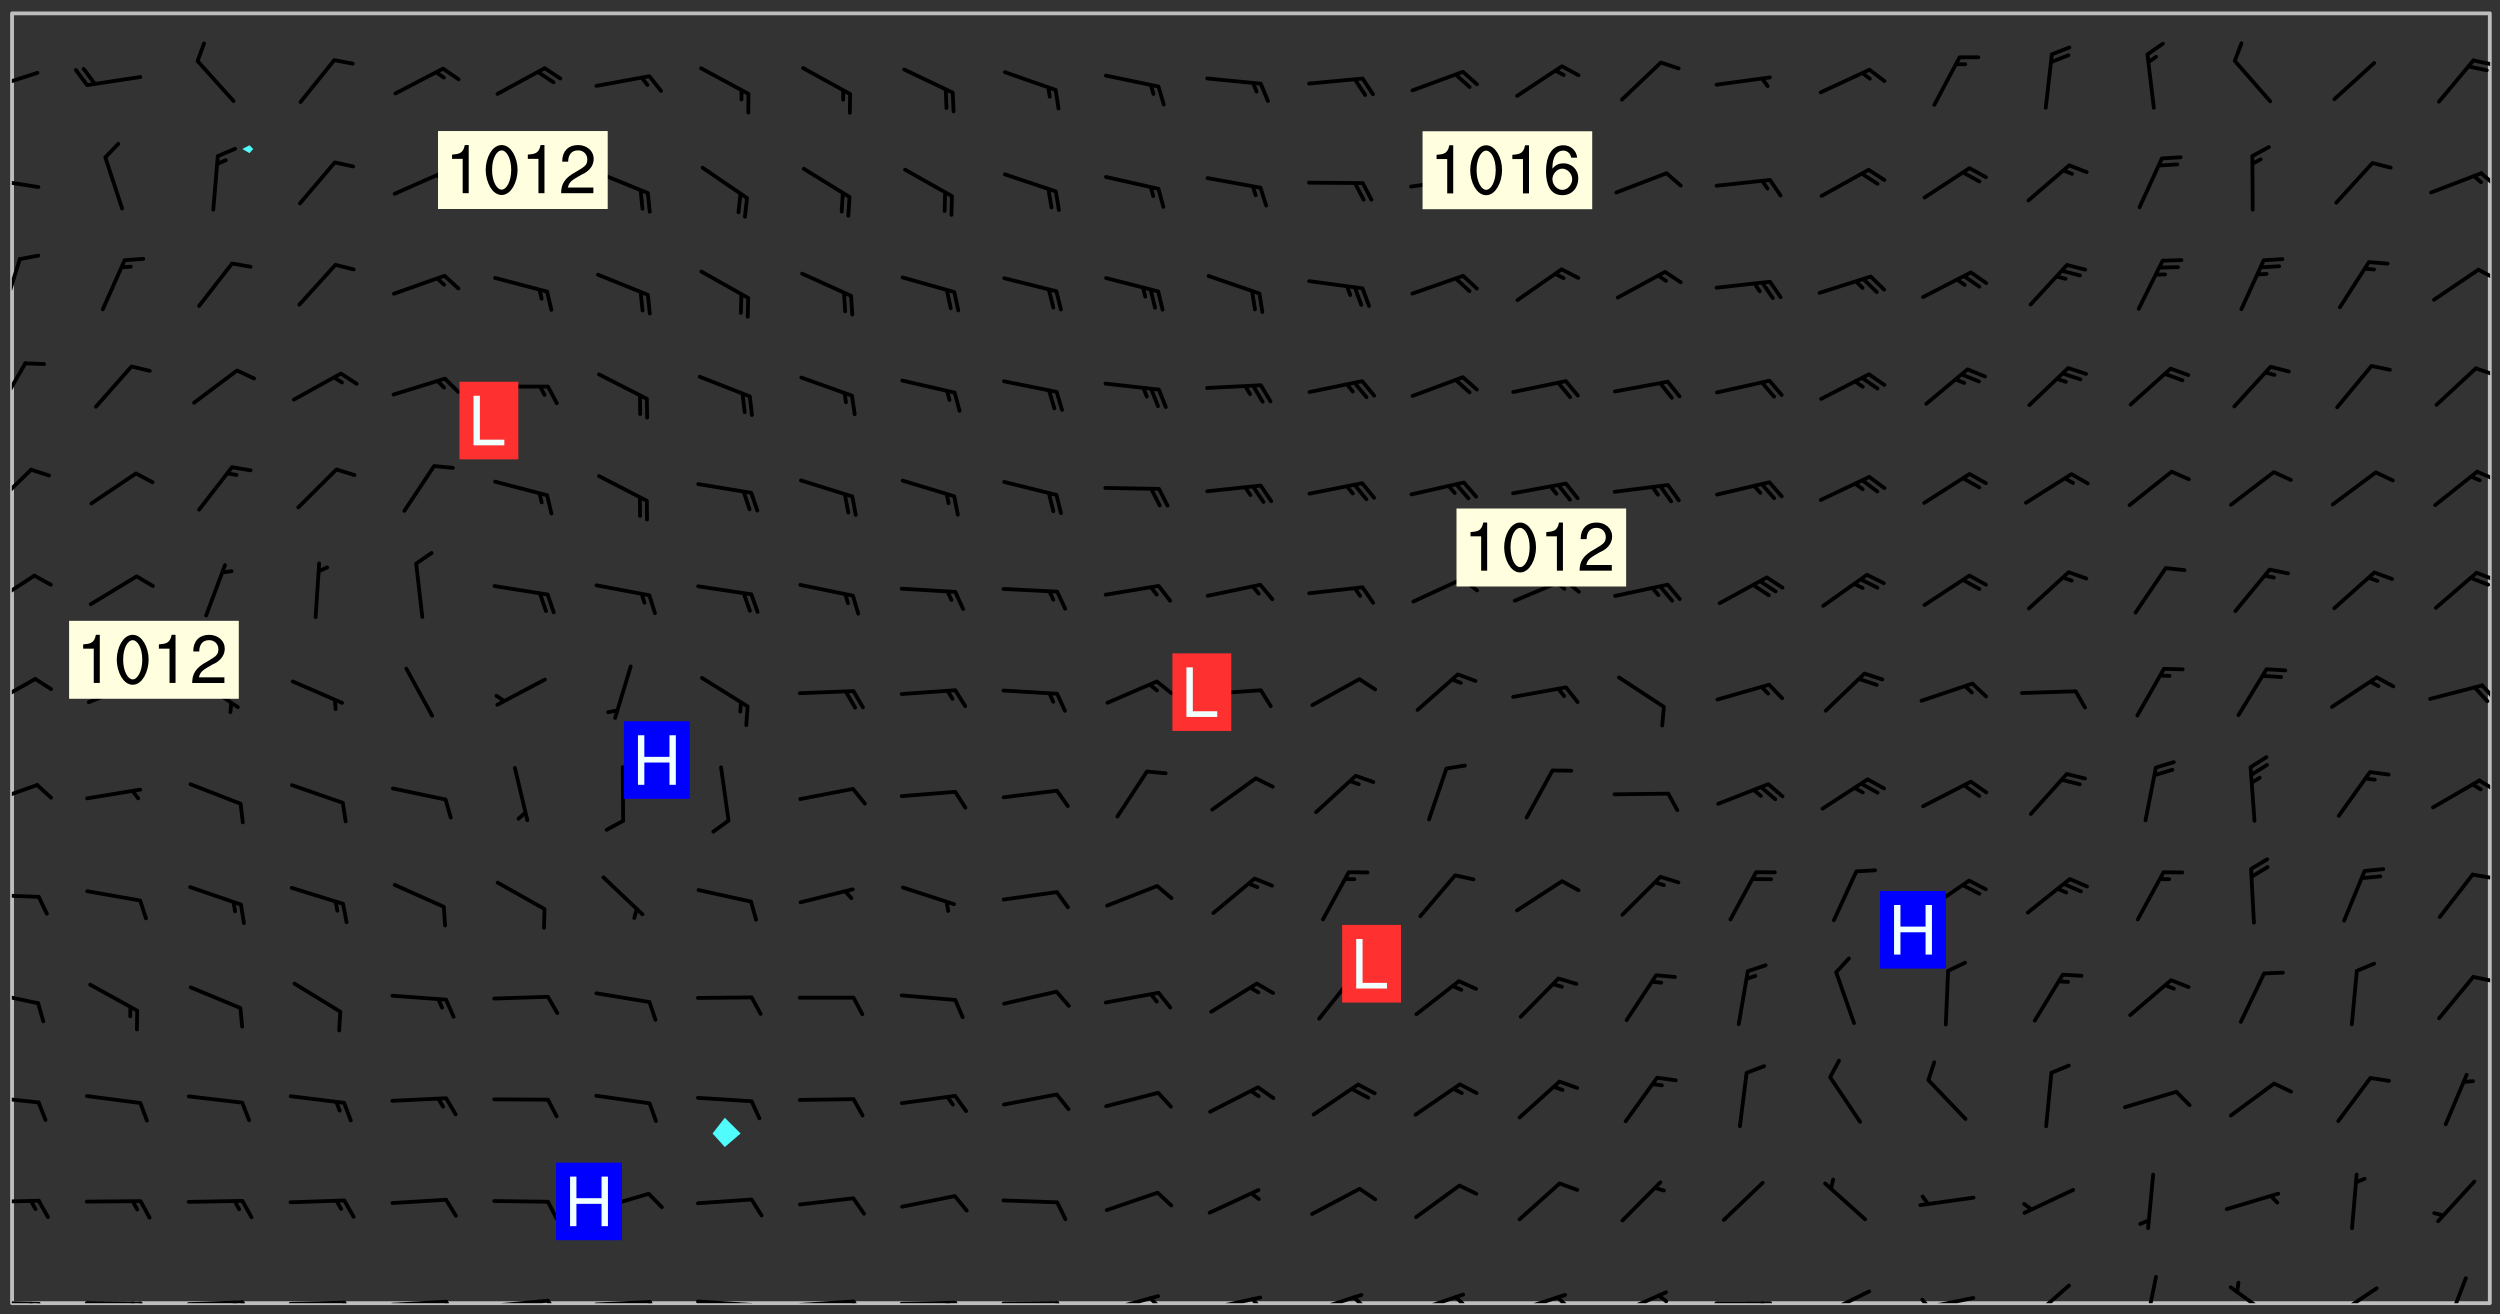 <svg xmlns="http://www.w3.org/2000/svg" role="img" xmlns:xlink="http://www.w3.org/1999/xlink" viewBox="142.45 309.95 326.84 171.84"><rect x="142.45" y="309.95" width="326.84" height="171.84" fill="#333333" stroke="none"/><defs><clipPath id="a"><path d="M144 311.672h1v168.656h-1zm0 0"/></clipPath><clipPath id="b"><path d="M144 311.672h324v168.656H144zm0 0"/></clipPath><clipPath id="c"><path d="M467 311.672h1v168.656h-1zm0 0"/></clipPath><clipPath id="d"><path d="M144 479h4v1.328h-4zm0 0"/></clipPath><clipPath id="e"><path d="M147 480h2v.328h-2zm0 0"/></clipPath><clipPath id="f"><path d="M146 480h2v.328h-2zm0 0"/></clipPath><clipPath id="g"><path d="M153 480h9v.328h-9zm0 0"/></clipPath><clipPath id="h"><path d="M160 480h3v.328h-3zm0 0"/></clipPath><clipPath id="i"><path d="M159 480h2v.328h-2zm0 0"/></clipPath><clipPath id="j"><path d="M166 479h9v1.328h-9zm0 0"/></clipPath><clipPath id="k"><path d="M173 479h3v1.328h-3zm0 0"/></clipPath><clipPath id="l"><path d="M172 479h2v1.328h-2zm0 0"/></clipPath><clipPath id="m"><path d="M180 480h8v.328h-8zm0 0"/></clipPath><clipPath id="n"><path d="M187 480h2v.328h-2zm0 0"/></clipPath><clipPath id="o"><path d="M193 479h9v1.328h-9zm0 0"/></clipPath><clipPath id="p"><path d="M200 479h3v1.328h-3zm0 0"/></clipPath><clipPath id="q"><path d="M206 479h9v1.328h-9zm0 0"/></clipPath><clipPath id="r"><path d="M213 479h3v1.328h-3zm0 0"/></clipPath><clipPath id="s"><path d="M220 479h8v1.328h-8zm0 0"/></clipPath><clipPath id="t"><path d="M227 479h2v1.328h-2zm0 0"/></clipPath><clipPath id="u"><path d="M233 479h8v1.328h-8zm0 0"/></clipPath><clipPath id="v"><path d="M240 480h2v.328h-2zm0 0"/></clipPath><clipPath id="w"><path d="M246 479h9v1.328h-9zm0 0"/></clipPath><clipPath id="x"><path d="M253 479h3v1.328h-3zm0 0"/></clipPath><clipPath id="y"><path d="M260 480h8v.328h-8zm0 0"/></clipPath><clipPath id="z"><path d="M266 480h2v.328h-2zm0 0"/></clipPath><clipPath id="A"><path d="M273 480h8v.328h-8zm0 0"/></clipPath><clipPath id="B"><path d="M280 480h3v.328h-3zm0 0"/></clipPath><clipPath id="C"><path d="M286 479h9v1.328h-9zm0 0"/></clipPath><clipPath id="D"><path d="M292 479h2v1.328h-2zm0 0"/></clipPath><clipPath id="E"><path d="M300 479h8v1.328h-8zm0 0"/></clipPath><clipPath id="F"><path d="M305 479h3v1.328h-3zm0 0"/></clipPath><clipPath id="G"><path d="M313 478h8v2.328h-8zm0 0"/></clipPath><clipPath id="H"><path d="M319 479h2v1.328h-2zm0 0"/></clipPath><clipPath id="I"><path d="M326 478h8v2.328h-8zm0 0"/></clipPath><clipPath id="J"><path d="M332 479h2v1.328h-2zm0 0"/></clipPath><clipPath id="K"><path d="M340 478h8v2.328h-8zm0 0"/></clipPath><clipPath id="L"><path d="M345 479h3v1.328h-3zm0 0"/></clipPath><clipPath id="M"><path d="M353 478h8v2.328h-8zm0 0"/></clipPath><clipPath id="N"><path d="M359 479h2v1.328h-2zm0 0"/></clipPath><clipPath id="O"><path d="M366 480h9v.328h-9zm0 0"/></clipPath><clipPath id="P"><path d="M372 480h2v.328h-2zm0 0"/></clipPath><clipPath id="Q"><path d="M380 478h8v2.328h-8zm0 0"/></clipPath><clipPath id="R"><path d="M380 480h2v.328h-2zm0 0"/></clipPath><clipPath id="S"><path d="M393 479h8v1.328h-8zm0 0"/></clipPath><clipPath id="T"><path d="M393 479h2v1.328h-2zm0 0"/></clipPath><clipPath id="U"><path d="M407 477h7v3.328h-7zm0 0"/></clipPath><clipPath id="V"><path d="M422 476h3v4.328h-3zm0 0"/></clipPath><clipPath id="W"><path d="M433 478h8v2.328h-8zm0 0"/></clipPath><clipPath id="X"><path d="M447 478h7v2.328h-7zm0 0"/></clipPath><clipPath id="Y"><path d="M446 480h3v.328h-3zm0 0"/></clipPath><clipPath id="Z"><path d="M462 476h4v4.328h-4zm0 0"/></clipPath><clipPath id="aa"><path d="M144 466h4v2h-4zm0 0"/></clipPath><clipPath id="ab"><path d="M144 453h4v2h-4zm0 0"/></clipPath><clipPath id="ac"><path d="M144 439h4v3h-4zm0 0"/></clipPath><clipPath id="ad"><path d="M465 437h3v2h-3zm0 0"/></clipPath><clipPath id="ae"><path d="M144 426h4v2h-4zm0 0"/></clipPath><clipPath id="af"><path d="M465 424h3v1h-3zm0 0"/></clipPath><clipPath id="ag"><path d="M144 412h4v4h-4zm0 0"/></clipPath><clipPath id="ah"><path d="M466 411h2v3h-2zm0 0"/></clipPath><clipPath id="ai"><path d="M144 398h4v5h-4zm0 0"/></clipPath><clipPath id="aj"><path d="M466 399h2v3h-2zm0 0"/></clipPath><clipPath id="ak"><path d="M144 384h4v6h-4zm0 0"/></clipPath><clipPath id="al"><path d="M465 384h3v2h-3zm0 0"/></clipPath><clipPath id="am"><path d="M144 371h3v6h-3zm0 0"/></clipPath><clipPath id="an"><path d="M466 371h2v2h-2zm0 0"/></clipPath><clipPath id="ao"><path d="M144 357h3v7h-3zm0 0"/></clipPath><clipPath id="ap"><path d="M465 357h3v3h-3zm0 0"/></clipPath><clipPath id="aq"><path d="M144 343h2v8h-2zm0 0"/></clipPath><clipPath id="ar"><path d="M466 344h2v3h-2zm0 0"/></clipPath><clipPath id="as"><path d="M144 333h4v2h-4zm0 0"/></clipPath><clipPath id="at"><path d="M466 332h2v3h-2zm0 0"/></clipPath><clipPath id="au"><path d="M144 319h4v3h-4zm0 0"/></clipPath><clipPath id="av"><path d="M465 317h3v2h-3zm0 0"/></clipPath><g id="aw" clip-path="url(#clip1)"><path fill="#fff" fill-opacity="0" fill-rule="evenodd" d="M0 0h1000v1000H0zm0 0"/><path fill="#d3d3d3" fill-opacity="0" fill-rule="evenodd" d="M162.152 355.867l-.234.293.059.234.117.172.176.234.293.348.113.059.117-.172.059-.234.176-.176.465-.176h.699l.234.293.289.816.059.176.176.23.352.234.699.699.172.176.234.348.234.41.289.582.41.465.23.234.234.176.117.23.176.293.172 1.164v.234l.059.289.059.117.117.117.348.41.117.172.176.176.176.234.117.172.172.352.059.234.234.406.234-.059-.176.176-.059.93h-.582l-.234-.113-.348.113-.117.117-.059.293-.059.176-.117.172-.465.293-.059.234-.059.113v.645l.059.172v.41l.059.059v.406l.059.406.117.176.059.059.23.641-.059.293v.699l-.059.582v.234l-.059.23-.055.352v1.922l.055.117h.426l-.367.117-.023.352.891 1.168 1.742.539 1.34.359v.539l.09.809.535.715 1.52.27.891-.086.09 1.164.535.18 1.16-.18 2.055-.984 1.16-.363 1.879-.176 1.695-.18-.18.719-1.516.086-1.25.09-.805.27-1.074.809.27.719.535.898-.18.625-.266.809.266 1.078.625.898.805.18 1.25-.18-.266.723.098.504.055.293v.172l.059.293v.406l.176.117.352.117h.406l.293-.176.113-.117.059-.117.117-.23.059-.176.352-.465.23-.176.176-.059.176.059.059.176.117.988.055.469.059.172.117.234.176.059.816.059h.289l.117.234.059.406.059.352v1.105l.117.293.117.348.289.699.176.352.582.754.352.176.172.059.469.234.641.465.348.234.293.176.293.055.23.062.816.348.293.176.113.172.352.352.117.176.523.641v.289l.059.352v.348l.059.352.059.289.117.059.172.059h.176l.582.234.176.117.176.289.176.234.113.234.293.23.117.117v.41l.059.055.289.234.234.117.059.117.117.172.059.117.23.234.059.176.234.059.117.059-.117.113-.059.117v.117l-.117.293-.117.289v.582l.176.117.117.059.059.117.117.117.113.059.176.348.059.352.059.406v.176l-.059.176-.117.699v.172l.117.176.293.293h.406l.176.117.117.172.117.293v.234h-.527l-.23-.234h-.234l-.176.059-.059.699.059.348.117.176.176.41.117.23.289.469.176.055h.523l.234.059.758.641.059.293v.234l.059.059.23.348v.352l-.117.172v.293l.293.289.293.176.172.059.293.176.293.117.582.406.289.234.293.176.219.16.016.012.23.176.641.523.176.234.117.176.176.176.113.172v.641l.117.176.469.117.582.117.234.059.23.113.293.117.113.059.586.352.289.172.176.062.176.055.176.059.699.352.289.176.234.055.289.176.234.117.641.406.293.117.172.059.234.059.41.059.23.059.234.117.059.172-.41.176.469.059.059.293.113.234.176.055.234.059.176.059.406.117.641.234.117.172.059.234v.176l-.059.117-.059.406.234.234.117.059.348.117.641.23.176.117.289.117.176.176.234.465.582 1.105.176.176.348.176.176.117.352.117 1.047.523.234.059.465.113.293.059.465.176.758.582.234.234.348.465.176.176.289.234.816.699.293.176.289.289.293.176.293.289.695.641.176.176.293.234.289.234.469.289.641.582.348.234.234.293.348.348.352.465.934.992.348.406.117.176.234.059.113.117.645.176.23.113.234.059.293.176.23.117.934.699.406.406.234.176.406.176.234.117.816.348.348.234.234.117.293.289.23.117.758.352.352.172.23.059.293.117.234.059.871.176h.816l.469.23.172.059.875.699.465.117.293.059.176.059.23.059.469.059.348.059.352.059.406.059h.293l.172.059v.23l.176.176h.293l.348.059.352.059.699.117h.641l.465-.234.293-.176.172-.117.41-.172.289-.176.934-.465.469-.293.523-.293.465-.172.465-.176 1.051-.465.289-.117.41-.117.289-.117.527-.176 1.516-.699.582-.348.289-.059.293-.059.348-.117.875-.23.352-.117h.113l.234-.059.875-.234.234-.059h.812l.352-.059.816-.117.172-.059.352-.055.293-.059.23-.059.816-.176.176-.059h.348l.234-.059.465-.117.758-.172.234-.059h.348l.41-.117.289-.059 1.285-.059h.289l.41-.059.23-.059h.176l.875-.117h.406l.41-.117h.348l.352-.113.871-.059h1.75l1.047.289.41.117.289.117.352.117.289.117 1.051.172.289.059h.293l.293.059.172.059.41.059.172.059.117.059h.117l.117.059.352.059h.113l.41.066 1.922.395 1.926.395 1.52.449 1.695.719 2.145.805 1.605-.719 1.43-.805 1.16-1.078 1.25-.449 3.035-.719 1.875-.359 2.145-1.348 2.234-1.254 2.5-1.258 1.695-.449 1.785-.18 1.16-.27.625.539 1.34-.27.715-.988.984-1.344.445-.18.805-.359 1.875-.539 1.785-.449 1.25-.27 1.16-.09 1.699-.09 1.961-.27 1.25-.09h.539l.625-.09h.891l2.145-.18 2.41-.18 2.59-.09 1.695.18 1.609.09 1.43.359 1.16.719 1.875.988 1.16 1.527.266.715.629.09.355.898.535.539.535 1.527 1.074.359h.535l-.805.535.09 1.707.715 2.695.891.805.895.988.715 1.258 1.785.539 1.52-.18.355 1.344 1.609-.805.98-.539.27.27.316-.215.219-.145.801.449.449-.359h.355l.535-.27.539-.719.535-.27.625-.988 1.16.449.84.371 1.395.617 1.695-.18h1.605l1.785.09.18-1.707.535-1.344.805.27.492.848.402.406-.09.539v.359l.715.449.711-.27h1.43l.359.988.445 1.258.715 1.344 1.25.629 1.695.629.715-.18.18-.539.98-.09.449.359.086 1.258-.266.629-.535.18v.539l.715.984.266.539.984.988.801 1.078-.266.359-.09.898-.625 2.332-.355 2.066-.09 1.793-.18.719-.09.539v1.438l-.98 1.883-.359 1.707-.535.898-.805 1.168-.266.539 2.055 1.254.086.359-.355.539-.09-.18v.809l.09 1.438-.445.715-1.074.094-.266.715.535.898.805.719 1.16.809 1.34.27.445.359-.355.449-1.789-.09-1.25-.449-.715-.719-.625-.09-.176 3.59-.188 1.309h89.359V311.703h-55.27v49.082l.762.125 3.289.543 2.023 2.836v2.754l2.352.332 2.348.332h4.051l-1.379 4.16-2.023.707-2.023.703-.543.344-2.594 1.617-.188.117-2.023-2.078-.73-2.742-2.672-2.078-1.375-3.5-.066-.082-1.957-2.672 2.75-1.418v-49.082H294.422v91.414l.117.031.133.012.074.074.105.047.09.059.086.059.09.059.297.297.059.09.031.117.027.117.016.137-.031.117-.059.09-.059.086-.043.105-.047.102-.027.121v.145l.176.27.148.148.074.086.074.074.043.105.062.09.059.086.043.105.059.09.047.102.043.105.059.086.117.18.074.074.062.086.059.09.043.105.059.09.059.086.062.09.059.09.043.102.117.18.074.074.059.086.074.074.09.059.105.047h.148l.133-.016.133.016.102-.047.074-.074.047-.102-.016-.133v-.148l-.047-.105-.027-.117-.047-.102-.027-.121-.043-.102-.062-.09-.043-.102-.043-.105-.031-.117-.016-.133-.012-.137.086-.059.059-.086.121-.031.043.105.016.133v.117l.059.102.059.09.09.059.148.148.059.09.043.105-.012.102.086.059.105.047.086.059.09.059.074.074-.117.027-.105.047-.086.059-.074.074-.059.09-.062.086-.027.121-.047.102-.043.105-.031.117-.012.133-.016.133v.148l.027.117.047.105.043.102.059.09.074.074.09.059.074.074.09.059.059.09.043.105.047.102.117.031.133.016h.148l.117-.031.105.043.043.105.047.102.027.121L299.5 410l.027.117.031.121.027.117.105.043.102.047.133-.016.148.148.062.086.074.074.07.074.09.062.105.043.102.043.117.031.137.016.117-.031.074-.074.027-.117-.012-.133-.031-.121-.027-.117.043-.105h.117l.09.062.117.027h.148l.133.016h.148l.133.016.133-.016h.148l.133-.016.133-.012.137.012.117-.027.133-.016.191-.059-.059.176-.016.133-.027.121-.016.133-.059.086-.133.016-.105.047-.105.043-.117.031-.117.027-.266.031h-.148l-.133.016-.074.074.059.086.148.148.117.18.074.07.09.062.09.059.086.059.09.059.102.043.105.062.105.043.086.059.105.047.102.043.18.117.059.09-.043.102-.047.105.016.133.223.223.059.09.043.102.031.121.043.102.016.133.031.117.012.137.031.117.148.148.102.043.105.043.117.031.133.016.137.016h.117l.117-.031.09-.059.043-.105.047-.102.043-.105.031-.117.012-.133v-.148l-.012-.133-.016-.133-.031-.117-.043-.105-.047-.105-.043-.102-.043-.105-.016-.133.016-.133.027-.117.031-.117.027-.121.047-.102.09-.059.086-.062.074-.074.09-.059.223-.223.059-.086.074-.074.117-.18.059-.086v-.148l-.074-.074-.102-.047-.105-.043-.102-.043-.059-.09-.047-.105-.027-.117.09-.059.117-.031.102-.043.18-.117.148-.148.012-.133-.012-.105-.09-.059-.133.016h-.148l-.133.016-.133-.016-.121-.031-.086-.059-.074-.074-.059-.09-.062-.086-.117-.18-.059-.086.031-.121.086-.059.121-.031.059-.086v-.121l-.031-.117-.059-.09-.059-.086-.047-.105-.027-.117-.016-.133.059-.09.074-.074.09-.059.117-.18.074-.074.059-.086.148-.148.121-.031.133-.016.133.016.074.074.043.105.016.133-.031.117-.117.031-.133.012-.148.148-.043.105-.047.102-.027.121-.031.117v.148l.031.117.043.105.059.09.074.07.074.074.117.031.121.027.117-.027.133-.016h.117l.09.059.074.074.047.105.059.086.102.047.133.016.105.043.086.059-.012.105-.074.074-.18.117-.059.09-.09.059-.07.074-.074.074-.062.09-.027.117-.016.133.016.133-.016.133v.148l.016.133.027.117.031.121.074.074.09.059.086.059.09.059.117.031v.086l-.102.047-.09.059-.266.031-.117.027h-.148l-.105.043-.102.047-.059.09-.062.234-.012.133-.031.121-.016.133v.293l-.012.133.012.137.016.133.133.016.133.012.121.031.086.059.074.074.047.105.043.102.016.133v.445l-.016.133v.445l.031.266.027.117.016.133.031.117.086.211.031.266v.148l-.031.117-.027.117-.031.121-.027.117-.031.117-.031.121-.012.133-.016.133.09.059.117-.031.102.016.047.105-.031.266v.441l-.043.105-.047.105-.043.102-.043.105-.059.086-.031.121-.043.117-.031.117-.016.133.016.133.059.09.105.047.086.059.059.086-.012.137-.031.117-.043.102v.445l-.016.133v.148l-.031.117-.043.105-.027.117-.047.105-.043.102-.031.121-.027.117-.031.133-.031.117-.027.117-.043.105-.031.117-.031.121-.012.133-.016.133v.297l.027.117v.148l.047.398.027.117.059.09.121.031h.148l.133-.016.059.09v.117l-.059.09-.09.059-.102.043-.105.047-.09.059-.086.059-.137.016-.117-.031-.133-.016-.102.047-.062.086-.012.137-.016.133-.031.117-.027.117-.016.133-.031.121v.297l.016.133.031.117v.148l.012.133v.148l-.027.117-.047.102-.027.121-.031.117-.059.09-.074.074-.102.043-.105.047-.117.027-.121.031-.102-.047.059-.086.105-.047.027-.117.031-.117.027-.121.031-.117v-.148l.016-.133-.031-.117-.043-.105-.105.016-.074.074-.102.043-.09.062-.074.074-.043.102-.016.133-.031.117L304.25 426l-.031.117-.027.117-.031.121-.027.117-.031.117-.043.105-.09.059h-.09l-.117-.031-.031-.086.016-.137-.031-.117v-.148l-.012-.133v-.148l-.062-.234-.027-.121-.043-.102-.047-.105-.059-.086-.059-.09-.043-.105-.062-.086-.148-.148-.07-.074-.105-.047-.105-.043-.102-.043-.297-.297-.09-.074-.086-.059-.105-.043-.09-.062-.086-.059-.105-.043-.09-.059-.086-.062-.074-.07-.105-.047-.086-.059-.105-.043-.09-.062-.102-.043-.105-.043-.086-.059-.105-.047-.105-.043-.102-.047-.09-.059-.102-.043-.105-.043-.09-.062-.117-.027-.133-.016-.133.016H299.75l-.133.016-.117-.031-.09-.059-.074-.074-.09-.059-.102-.047h-.148l-.121-.027-.102-.043-.074-.074-.117-.18-.09-.059-.102-.043-.09-.062-.105-.043-.09-.059-.086-.059-.105-.047-.059-.086-.059-.09-.043-.105-.047-.102-.074-.074-.086-.059-.074-.074-.09-.059-.223-.223-.043-.105-.031-.266.105-.043h.145l.105.043.074.074.09.059.086.059.105.047.09.059.148.148.07.074.148.148.062.086.074.074.086.059.074.074.09.062.09.059.086.059.27.176.102.047.105.043.102.043.047-.074.059-.086.074-.074.07-.074.105.043.074.074.059.09.043.102.047.105.043.105.121.027.117-.027.074-.09.043-.105.059-.09.074-.074.105-.043.117-.027.133.012.09.059.148.148.059.09.043.105.047.102.043.105.043.102.105.047.105.043.133.016.086-.059.059-.09.074-.074.105-.043.117.027.105.047.102.043.105.043.102.047.18.117v.117l-.016.133.016.133.016.137.059.086.102.047.121.027.117.031h.148l.117-.031.059-.09.18-.117.059-.09.074-.074.059-.086.117-.18.18-.117.117.031.09.059.043.074-.016.133v.117l.09.059h.148l.133-.016.133-.012.266-.031.105-.043.117-.031.121-.027.074-.074.07-.074.062-.09-.016-.105-.047-.102-.102-.043-.105-.016-.117.027-.266.031h-.148l-.074-.074-.09-.059-.117-.031-.117-.027-.133-.016h-.148l-.133.016h-.297l-.105-.047-.148-.148-.043-.102-.059-.09.223-.223.086-.059.105-.043.117-.031.133-.016.133.016.137.016.102.043.133-.012.09-.062.102-.043.062-.09-.047-.102-.09-.059-.117-.031-.102-.043-.059-.09-.062-.09v-.117l.016-.133.105-.047.074-.07v-.121l-.09-.059-.031-.117.09-.059.074-.074.043-.105.059-.09.047-.102.016-.133v-.148l-.047-.105-.043-.102-.09-.059-.133-.016-.102-.043-.137-.016-.117-.031h-.445l-.133-.016-.133-.012-.133-.016-.117-.031h-.148l-.133-.016-.133-.012-.266-.031-.121-.043-.086-.059-.074-.074v-.148l.012-.133.105-.047.102-.043.133-.016h.152l.133-.016h.293l.121.031.102.043.09.059.234.062.121-.047.09-.059.102-.043.133-.016.105.043.102.047.133.012.121-.027h.145l.121-.031.117-.027.105-.047.074-.074.086-.059.148-.148.059-.086.047-.105.027-.117.016-.105-.102-.043-.09-.059-.117-.031-.105-.043-.09-.062-.074-.086-.074-.074-.102-.043-.105-.047-.102-.043-.059-.09-.047-.102-.086-.211-.062-.086-.059-.09-.074-.074-.086-.059h-.27l-.117.031-.09.059-.102.043-.133.016-.105-.016-.027-.117-.062-.09-.117-.031-.102-.043-.148-.148-.031-.117-.016-.105.074-.074.18-.117.117-.027.117-.031.137.016.102.043.105.043.102.047.105.043.117.031.133.016.117.027.133.016.105-.016.09-.059-.074-.074-.105-.043-.074-.074-.074-.09-.148-.148-.086-.059-.09-.059-.074-.074-.09-.059-.102-.047-.121-.027-.102-.047-.105-.043-.117-.031-.102-.043-.121-.031h-.148l-.117.031-.105.043-.086.062-.18.117-.086.059-.09.059-.105.047-.086.059-.105.043-.102.043-.105.047-.074.074-.059.09-.059.086-.047.105-.059.086-.074.074-.133-.012-.117-.031h-.117l-.074.074-.09.059-.074.074-.09.059-.086.059-.105.047-.102.043-.137.016-.102-.043-.148-.148-.105-.047h-.086l-.105.047-.102.043-.121.031-.117-.031-.074-.074v-.117l.031-.121.074-.07.059-.09.074-.074.117-.031.105-.043h.293l.133-.016.137-.016.102-.043.09-.059.102-.047.09-.059.133-.012.09.059.133.012.09-.059.086-.059.105-.043.09-.059.086-.062.09-.059.148-.148.059-.086.059-.09.105-.043.133-.016.117.027.121.031.059-.059.059-.09.031-.266.027-.117.105.012.133.016.102-.043.09-.059.059-.09.074-.074.059-.09.047-.102.012-.133-.012-.133-.047-.105-.148-.148-.059-.09-.059-.086-.043-.105v-.445l.016-.133v-.148l.012-.133-.059-.059-.09.059-.102-.043-.18-.117-.086-.059-.062-.09-.059-.09-.074-.074-.086-.059-.121.031-.102.012-.105.047-.086.059-.105.043-.148.148-.09.059-.086.059-.09.062-.105.043-.133.016v-.121l.105-.043.117-.031.074-.07.043-.105v-.148l-.027-.117-.148-.148-.133-.016h-.148l-.117.031-.105.043-.102.043-.09.062-.117.027-.074-.074.012-.133-.043-.102-.043-.105-.09-.059-.117.027-.121.031-.117.031-.102.043-.121.031-.102.043-.105.043-.09.059-.102.016v-.117l.016-.133-.059-.09-.074.043-.148.148-.059.09-.074.074-.047.105-.043.102-.074.074-.059.09-.074.074-.059.086-.074.074-.09.062-.074.07-.074.074-.102.016-.133.016-.105-.043v-.121l.148-.148.043-.102.059-.09.047-.102.043-.105.059-.09.031-.117.043-.102.031-.121.027-.117.047-.105.043-.102.043-.105.074-.07.09-.062.09-.059.102-.043h.297l.266-.031.105-.043-.074-.074-.117-.031-.105-.043-.09-.059-.102-.047-.09-.059-.102-.043-.105-.043-.09-.062-.086-.059-.105-.043-.102-.043-.121-.031-.117-.031-.102-.043L297.5 410.25l-.102-.043-.09-.059-.043-.105-.016-.133.102-.043.133-.016.137.016.133-.016.102-.043.059-.09.016-.105-.09-.059-.074-.074-.102-.043-.09-.059-.148-.148-.043-.105-.016-.133v-.293l-.059-.09-.09-.059-.074-.074-.043-.105-.031-.117-.059-.09-.074-.074-.117-.027-.074-.074-.09-.059-.09-.062-.086-.059-.074-.074-.059-.086-.047-.105-.086-.059-.148-.148-.195-.059-.133.016-.102.043-.074.074-.047.102-.043.105-.059.09-.059.086-.297.297-.09.059h-.086l-.062-.086-.043-.105.031-.117.059-.09.027-.117-.012-.133-.09-.062-.105.047-.117.027-.117.031-.27.176-.102.047-.117.027-.105.047-.09.059-.102.043-.059-.086-.047-.105.016-.133.047-.105.07-.074.074-.07.059-.09v-.148l-.043-.105h-.238l-.102.047-.031.117-.027.117-.031.121-.074.043-.133.016-.074-.047-.043-.102-.043-.105-.047-.102-.043-.105-.121.031-.102.043-.133.016-.117.031-.105.043-.09.059-.102.047-.121.027-.133.016-.102-.043-.059-.09-.047-.105-.043-.102-.043-.105v-.117l.059-.09.086-.059.18-.117.102-.047.105-.043.105-.059.102-.043.09-.062.102-.043.105-.059.102-.047.09-.059.105-.043.102-.043.09-.062.102-.043.137-.016.117.031.102.043.121.031.102.043.105.047.102.043.105.043.102.047.105.043.102.043.105.047.086.059.105.043.117.031.105.043.102.047.09.059.105.043.102.043.105.047.117.027.102.047.121.027h.148l.086-.059.016-.102.059-.09-.027-.117-.074-.074-.117-.18-.074-.074-.09-.074-.18-.117-.086-.059-.105-.043-.102-.047-.27-.176-.059-.09-.074-.074-.059-.09-.043-.102-.031-.117-.016-.137v-.562l-.012-.133-.016-.133-.031-.117-.016-.133-.012-.133-.031-.121-.223-.223-.059-.086-.016-.105.031-.117.133-.016v-91.414H172.992v1.453l-.059.234-.352 1.051-.172.523-.117.348-.176.41-.117.172-.234.293-.23.059h-.352l-.117.059-.23.406v.293l.117.176.23.23.117.234.641.758.293.465.176.234.23.352.234.348.641.816.176.465.172.41.117.695.176.469.117 1.398.059.465v.875l.117 1.047v4.781l-.059.465-.352 1.281-.176.523-.113.41-.352.93L172.934 336l-.234.582-.117.176-.172.348-.176.406-.352.816-.059.293-.113.293-.117.289-.059.176-.117.875-.059.406-.059.117-.059.176-.059.172-.23.527-.117.172v.234l-.117.234-.059.172-.176.586v.289l-.059.176v.293l-.059.113-.059.527v.172l-.055.234v2.621l-.176.816-.117.176-.176.234-.117.172-.113.234-.586.934-.23.289-.293.465-.176.234-.289.352-.352.699-.113.23-.176.41-.176.23-.406.527-.816.699-.293.172-.289.234-.176.117-.176.176-.523.406-.527.176-.172.176-.234.055-.641.176h-.758m12.211 31.023l-1.074.449.359.895 1.25-.715.445-.539-.98-.09"/><path fill="#d3d3d3" fill-opacity="0" fill-rule="evenodd" d="M201.508 416.598h-.895l.449.629.98.359.805-.09.445-.988-.176.09-.715-.355-.895.355m154.621 59.07l-.059-.523v-.293l.113-.293.059-.23.469-.469h.113l.117-.113.117-.059h.176l.234-.059h.348l.234.059.117.059.23.172.059.176.117.582v.293l-.117.176-.172.289-.176.176-.527.523-.23.234-.117.059h-.176l-.117-.059-.406-.293-.176-.117-.117-.059-.059-.113-.055-.117m6.641-10.957l-.059-.172v-1.109l.059-.172.176-.059.172-.059h.176l.234-.059.117.059.059.699-.059.172-.117.176-.117.059-.234.523-.113.059h-.234l-.059-.117m9.613-14.391l-.117-.176v-.699l.293-.875.117-.172.176-.352.113-.23.117-.293.352-.758.117-.23.172-.234h.176l.117-.059h.641l.117.059.234.234.172.113.352.293.117.117.113.176v.113l.117.059.117.117v.699l-.059.176v.23l-.059.176-.348 1.051-.117.23-.117.234-.117.059-.23.234-.641.289h-.875l-.41-.117-.641-.465"/><path fill="none" stroke="#bebebe" stroke-linecap="round" stroke-linejoin="round" stroke-miterlimit="10" stroke-width=".5" d="M467.957 311.695H144.027v168.625h323.93v-168.625"/><g clip-path="url(#a)"><path fill="#fff" fill-opacity="0" fill-rule="evenodd" d="M144 475.891v4.438h.004H144V311.672h.004H144v164.219"/></g><g clip-path="url(#b)"><path fill="#fff" fill-opacity="0" fill-rule="evenodd" d="M144.004 480.328V311.672h31.062v17.27l-.938.484.938.547.488-.547-.488-.484v-17.27h48.824V462.562l-.043.012.043.02.031-.02-.031-.012V311.672h13.316v144.406l-1.598 2.059 1.598 1.773 2.07-1.773-2.07-2.059V311.672h230.789v168.656H144.004"/></g><path fill="#50fcfc" fill-rule="evenodd" d="M175.066 329.973l-.938-.547.938-.484.488.484-.488.547m48.824 132.621l-.043-.02.043-.012.031.012-.031.02m13.316-2.684l-1.598-1.773 1.598-2.059 2.07 2.059-2.07 1.773"/><g clip-path="url(#c)"><path fill="#fff" fill-opacity="0" fill-rule="evenodd" d="M467.996 480.328H468V311.672h-.004H468v168.656h-.004"/></g><g clip-path="url(#d)"><path fill="none" stroke="#000" stroke-linecap="round" stroke-linejoin="round" stroke-miterlimit="10" stroke-width=".5" d="M147.512 480.414l-7.023-.168"/></g><g clip-path="url(#e)"><path fill="none" stroke="#000" stroke-linecap="round" stroke-linejoin="round" stroke-miterlimit="10" stroke-width=".5" d="M147.512 480.414l1.102 2.191"/></g><g clip-path="url(#f)"><path fill="none" stroke="#000" stroke-linecap="round" stroke-linejoin="round" stroke-miterlimit="10" stroke-width=".5" d="M146.492 480.387l.547 1.098"/></g><g clip-path="url(#g)"><path fill="none" stroke="#000" stroke-linecap="round" stroke-linejoin="round" stroke-miterlimit="10" stroke-width=".5" d="M160.828 480.363l-7.027-.066"/></g><g clip-path="url(#h)"><path fill="none" stroke="#000" stroke-linecap="round" stroke-linejoin="round" stroke-miterlimit="10" stroke-width=".5" d="M160.828 480.363l1.133 2.176"/></g><g clip-path="url(#i)"><path fill="none" stroke="#000" stroke-linecap="round" stroke-linejoin="round" stroke-miterlimit="10" stroke-width=".5" d="M159.805 480.352l.566 1.09"/></g><g clip-path="url(#j)"><path fill="none" stroke="#000" stroke-linecap="round" stroke-linejoin="round" stroke-miterlimit="10" stroke-width=".5" d="M174.141 480.211l-7.023.234"/></g><g clip-path="url(#k)"><path fill="none" stroke="#000" stroke-linecap="round" stroke-linejoin="round" stroke-miterlimit="10" stroke-width=".5" d="M174.141 480.211l1.223 2.129"/></g><g clip-path="url(#l)"><path fill="none" stroke="#000" stroke-linecap="round" stroke-linejoin="round" stroke-miterlimit="10" stroke-width=".5" d="M173.121 480.246l.609 1.062"/></g><g clip-path="url(#m)"><path fill="none" stroke="#000" stroke-linecap="round" stroke-linejoin="round" stroke-miterlimit="10" stroke-width=".5" d="M187.457 480.258l-7.023.145"/></g><g clip-path="url(#n)"><path fill="none" stroke="#000" stroke-linecap="round" stroke-linejoin="round" stroke-miterlimit="10" stroke-width=".5" d="M187.457 480.258l1.199 2.141"/></g><g clip-path="url(#o)"><path fill="none" stroke="#000" stroke-linecap="round" stroke-linejoin="round" stroke-miterlimit="10" stroke-width=".5" d="M200.77 480.133l-7.016.391"/></g><g clip-path="url(#p)"><path fill="none" stroke="#000" stroke-linecap="round" stroke-linejoin="round" stroke-miterlimit="10" stroke-width=".5" d="M200.77 480.133l1.27 2.098"/></g><g clip-path="url(#q)"><path fill="none" stroke="#000" stroke-linecap="round" stroke-linejoin="round" stroke-miterlimit="10" stroke-width=".5" d="M214.074 480l-6.996.656"/></g><g clip-path="url(#r)"><path fill="none" stroke="#000" stroke-linecap="round" stroke-linejoin="round" stroke-miterlimit="10" stroke-width=".5" d="M214.074 480l1.348 2.051"/></g><g clip-path="url(#s)"><path fill="none" stroke="#000" stroke-linecap="round" stroke-linejoin="round" stroke-miterlimit="10" stroke-width=".5" d="M227.398 480.168l-7.02.32"/></g><g clip-path="url(#t)"><path fill="none" stroke="#000" stroke-linecap="round" stroke-linejoin="round" stroke-miterlimit="10" stroke-width=".5" d="M227.398 480.168l1.25 2.113"/></g><g clip-path="url(#u)"><path fill="none" stroke="#000" stroke-linecap="round" stroke-linejoin="round" stroke-miterlimit="10" stroke-width=".5" d="M240.711 480.555l-7.012-.453"/></g><g clip-path="url(#v)"><path fill="none" stroke="#000" stroke-linecap="round" stroke-linejoin="round" stroke-miterlimit="10" stroke-width=".5" d="M240.711 480.555l1.012 2.238"/></g><g clip-path="url(#w)"><path fill="none" stroke="#000" stroke-linecap="round" stroke-linejoin="round" stroke-miterlimit="10" stroke-width=".5" d="M254.027 480.102l-7.012.453"/></g><g clip-path="url(#x)"><path fill="none" stroke="#000" stroke-linecap="round" stroke-linejoin="round" stroke-miterlimit="10" stroke-width=".5" d="M254.027 480.102l1.289 2.09"/></g><g clip-path="url(#y)"><path fill="none" stroke="#000" stroke-linecap="round" stroke-linejoin="round" stroke-miterlimit="10" stroke-width=".5" d="M267.348 480.266l-7.023.125"/></g><g clip-path="url(#z)"><path fill="none" stroke="#000" stroke-linecap="round" stroke-linejoin="round" stroke-miterlimit="10" stroke-width=".5" d="M266.328 480.285l.594 1.074"/></g><g clip-path="url(#A)"><path fill="none" stroke="#000" stroke-linecap="round" stroke-linejoin="round" stroke-miterlimit="10" stroke-width=".5" d="M280.664 480.301l-7.027.055"/></g><g clip-path="url(#B)"><path fill="none" stroke="#000" stroke-linecap="round" stroke-linejoin="round" stroke-miterlimit="10" stroke-width=".5" d="M280.664 480.301l1.168 2.16"/></g><g clip-path="url(#C)"><path fill="none" stroke="#000" stroke-linecap="round" stroke-linejoin="round" stroke-miterlimit="10" stroke-width=".5" d="M293.855 479.402l-6.777 1.855"/></g><g clip-path="url(#D)"><path fill="none" stroke="#000" stroke-linecap="round" stroke-linejoin="round" stroke-miterlimit="10" stroke-width=".5" d="M292.867 479.672l.844.891"/></g><g clip-path="url(#E)"><path fill="none" stroke="#000" stroke-linecap="round" stroke-linejoin="round" stroke-miterlimit="10" stroke-width=".5" d="M307.215 479.582l-6.867 1.496"/></g><g clip-path="url(#F)"><path fill="none" stroke="#000" stroke-linecap="round" stroke-linejoin="round" stroke-miterlimit="10" stroke-width=".5" d="M306.215 479.797l.793.938"/></g><g clip-path="url(#G)"><path fill="none" stroke="#000" stroke-linecap="round" stroke-linejoin="round" stroke-miterlimit="10" stroke-width=".5" d="M320.438 479.246l-6.684 2.164"/></g><g clip-path="url(#H)"><path fill="none" stroke="#000" stroke-linecap="round" stroke-linejoin="round" stroke-miterlimit="10" stroke-width=".5" d="M319.465 479.562l.883.852"/></g><g clip-path="url(#I)"><path fill="none" stroke="#000" stroke-linecap="round" stroke-linejoin="round" stroke-miterlimit="10" stroke-width=".5" d="M333.738 479.195l-6.652 2.266"/></g><g clip-path="url(#J)"><path fill="none" stroke="#000" stroke-linecap="round" stroke-linejoin="round" stroke-miterlimit="10" stroke-width=".5" d="M332.77 479.527l.895.84"/></g><g clip-path="url(#K)"><path fill="none" stroke="#000" stroke-linecap="round" stroke-linejoin="round" stroke-miterlimit="10" stroke-width=".5" d="M347.066 479.242l-6.684 2.172"/></g><g clip-path="url(#L)"><path fill="none" stroke="#000" stroke-linecap="round" stroke-linejoin="round" stroke-miterlimit="10" stroke-width=".5" d="M346.094 479.559l.883.852"/></g><g clip-path="url(#M)"><path fill="none" stroke="#000" stroke-linecap="round" stroke-linejoin="round" stroke-miterlimit="10" stroke-width=".5" d="M360.254 478.906l-6.426 2.844"/></g><g clip-path="url(#N)"><path fill="none" stroke="#000" stroke-linecap="round" stroke-linejoin="round" stroke-miterlimit="10" stroke-width=".5" d="M359.32 479.32l.965.758"/></g><g clip-path="url(#O)"><path fill="none" stroke="#000" stroke-linecap="round" stroke-linejoin="round" stroke-miterlimit="10" stroke-width=".5" d="M373.871 480.32l-7.027.016"/></g><g clip-path="url(#P)"><path fill="none" stroke="#000" stroke-linecap="round" stroke-linejoin="round" stroke-miterlimit="10" stroke-width=".5" d="M372.848 480.324l.578 1.082"/></g><g clip-path="url(#Q)"><path fill="none" stroke="#000" stroke-linecap="round" stroke-linejoin="round" stroke-miterlimit="10" stroke-width=".5" d="M380.516 481.879l6.309-3.098"/></g><g clip-path="url(#R)"><path fill="none" stroke="#000" stroke-linecap="round" stroke-linejoin="round" stroke-miterlimit="10" stroke-width=".5" d="M381.434 481.426l-.992-.719"/></g><g clip-path="url(#S)"><path fill="none" stroke="#000" stroke-linecap="round" stroke-linejoin="round" stroke-miterlimit="10" stroke-width=".5" d="M393.539 481.02l6.891-1.379"/></g><g clip-path="url(#T)"><path fill="none" stroke="#000" stroke-linecap="round" stroke-linejoin="round" stroke-miterlimit="10" stroke-width=".5" d="M394.543 480.816l-.777-.949"/></g><g clip-path="url(#U)"><path fill="none" stroke="#000" stroke-linecap="round" stroke-linejoin="round" stroke-miterlimit="10" stroke-width=".5" d="M407.66 482.645l5.285-4.633"/></g><g clip-path="url(#V)"><path fill="none" stroke="#000" stroke-linecap="round" stroke-linejoin="round" stroke-miterlimit="10" stroke-width=".5" d="M422.914 483.773l1.402-6.887"/></g><g clip-path="url(#W)"><path fill="none" stroke="#000" stroke-linecap="round" stroke-linejoin="round" stroke-miterlimit="10" stroke-width=".5" d="M434.094 478.254l5.676 4.148"/></g><path fill="none" stroke="#000" stroke-linecap="round" stroke-linejoin="round" stroke-miterlimit="10" stroke-width=".5" d="M434.922 478.859l.172-1.215"/><g clip-path="url(#X)"><path fill="none" stroke="#000" stroke-linecap="round" stroke-linejoin="round" stroke-miterlimit="10" stroke-width=".5" d="M447.324 482.281l5.844-3.906"/></g><g clip-path="url(#Y)"><path fill="none" stroke="#000" stroke-linecap="round" stroke-linejoin="round" stroke-miterlimit="10" stroke-width=".5" d="M448.176 481.711l-1.082-.578"/></g><g clip-path="url(#Z)"><path fill="none" stroke="#000" stroke-linecap="round" stroke-linejoin="round" stroke-miterlimit="10" stroke-width=".5" d="M462.301 483.609l2.523-6.559"/></g><g clip-path="url(#aa)"><path fill="none" stroke="#000" stroke-linecap="round" stroke-linejoin="round" stroke-miterlimit="10" stroke-width=".5" d="M147.512 466.926l-7.023.176"/></g><path fill="none" stroke="#000" stroke-linecap="round" stroke-linejoin="round" stroke-miterlimit="10" stroke-width=".5" d="M147.512 466.926l1.207 2.137m-2.227-2.109l.602 1.066m13.734-1.035l-7.027.059m7.027-.059L162 469.141m-2.195-2.148l.586 1.078m13.754-1.121l-7.027.129m7.027-.129l1.191 2.145m-2.215-2.125l.598 1.07m13.738-1.145l-7.023.238m7.023-.238l1.223 2.129m-2.246-2.094l.613 1.062m13.719-1.195l-7.012.434m7.012-.434l1.285 2.094m12.039-1.828l-7.027-.098m7.027.098l1.121 2.184m12.051-3.227l-6.742 1.988m6.742-1.988l1.715 1.75m11.734-1l-7.012.488m7.012-.488l1.301 2.082m12-2.242l-6.98.809m6.98-.809l1.395 2.016m11.875-2.305l-6.891 1.387m6.891-1.387l1.555 1.898m11.828-1.082l-7.023-.246m7.023.246l1.074 2.203m12.051-3.465l-6.648 2.277m6.648-2.277l1.793 1.676m11.387-2.016l-6.375 2.957m5.449-2.527l.977.742m13.184-1.336l-6.211 3.285m6.211-3.285l2.031 1.375m11.02-1.801l-5.684 4.137m5.684-4.137l2.203 1.074m10.887-1.352l-5.234 4.691m5.234-4.691l2.305.848m10.867-.996l-4.949 4.988m4.23-4.262l1.172.352m12.926-1.012l-5.078 4.855m13.238-4.773l5.234 4.691m-4.473-4.008l.293-1.191m11.398 3.344l6.957-.98m-5.945.84l-.723-.992m13.324 2.141l6.359-2.996m-5.434 2.559l-.98-.734m16.219 3.172l.66-6.996m-.562 5.977l-1.133.473m18.047-3.961l-6.73 2.02m5.75-1.723l.863.871m10.367-3.66l-.602 7.004m.516-5.984l1.125-.48m9.605 5.555l4.742-5.184m-4.055 4.43l-1.188-.305"/><g clip-path="url(#ab)"><path fill="none" stroke="#000" stroke-linecap="round" stroke-linejoin="round" stroke-miterlimit="10" stroke-width=".5" d="M147.492 454.082l-6.984-.766"/></g><path fill="none" stroke="#000" stroke-linecap="round" stroke-linejoin="round" stroke-miterlimit="10" stroke-width=".5" d="M147.492 454.082l.91 2.281m12.398-2.211l-6.969-.906m6.969.906l.859 2.297m12.461-2.344l-6.98-.816m6.98.816l.891 2.289m12.422-2.266l-6.977-.863m6.977.863l.875 2.293m-1.891-2.418l.438 1.145m13.914-1.621l-7.02.34m7.02-.34l1.254 2.109m-2.273-2.059l.625 1.055m13.715-.914l-7.027-.043m7.027.043l1.137 2.176m12.141-1.703l-6.957-.984m6.957.984l.84 2.309m12.504-2.578l-7.012-.445m7.012.445l1.016 2.234m12.309-2.512l-7.027.109m7.027-.109l1.184 2.145m12.098-2.566l-6.961.949m6.961-.949l1.434 1.992m-2.445-1.852l.715.996m13.582-1.32l-6.902 1.316m6.902-1.316l1.539 1.914m11.727-2.133l-6.805 1.754m6.805-1.754l1.656 1.812m11.387-2.531l-6.258 3.195m6.258-3.195l2.012 1.406M306 452.566l1.004.703m13.004-1.535l-5.824 3.93m5.824-3.93l2.168 1.152m-3.016-.582l2.168 1.156m11.98-1.746l-5.797 3.969m5.797-3.969l2.176 1.133m-3.02-.559l1.09.57m12.781-1.512l-5.219 4.703m5.219-4.703l2.309.84m-3.066-.156l1.152.418m12.367-1.602l-4.113 5.699m4.113-5.699l2.43.336m-3.027.496l1.215.164m11.082-1.633l-.879 6.973m.879-6.973l2.293-.871m8.625 1.441l3.914 5.836m-3.914-5.836l1.16-2.164m11.684 2.543l4.855 5.078m-4.855-5.078l.77-2.332m15.316 1.375l-.688 6.992m.688-6.992l2.27-.938m14.07 3.426l-6.734 2.012m6.734-2.012l1.723 1.746m11.051-2.828l-5.652 4.18m5.652-4.18l2.215 1.059m10.375-1.785l-4.203 5.633m4.203-5.633l2.426.375m10.156-.793l-2.738 6.469m2.34-5.527l1.223-.109"/><g clip-path="url(#ac)"><path fill="none" stroke="#000" stroke-linecap="round" stroke-linejoin="round" stroke-miterlimit="10" stroke-width=".5" d="M147.438 441.117l-6.875-1.469"/></g><path fill="none" stroke="#000" stroke-linecap="round" stroke-linejoin="round" stroke-miterlimit="10" stroke-width=".5" d="M147.438 441.117l.672 2.359m12.281-1.391l-6.148-3.402m6.148 3.402l-.043 2.453m-.852-2.949l-.023 1.227m14.402-1.086l-6.492-2.691m6.492 2.691l.234 2.441m12.832-1.953l-5.992-3.672m5.992 3.672l-.148 2.449m13.973-4.027l-7.008-.512m7.008.512l.988 2.242m-2.008-2.316l.496 1.121m13.844-1.418l-7.023.227m7.023-.227l1.223 2.129m12.047-1.445l-6.934-1.141m6.934 1.141l.785 2.324m12.578-2.93l-7.027.07m7.027-.07l1.172 2.156m12.145-2.121h-7.027m7.027 0l1.152 2.168m12.148-1.871l-7-.594m7 .594l.965 2.254m12.273-3.336l-6.848 1.57m6.848-1.57l1.609 1.855m11.738-1.707l-6.91 1.273m6.91-1.273l1.523 1.922m-2.531-1.734l.766.961m13.09-2.355l-5.977 3.691m5.977-3.691l2.121 1.238m-2.988-.703l1.059.621m12.324-2.059l-4.379 5.496m4.379-5.496l2.41.445m-3.047.352l1.207.227m13.328-.434l-5.547 4.312m5.547-4.312l2.238 1.004m-3.043-.375l1.117.5m12.695-1.477l-4.93 5.008m4.93-5.008l2.352.699m-3.07.031l1.176.348m12.324-1.508l-3.863 5.867m3.863-5.867l2.445.23m-3.008.625l1.223.113m11.32-1.496l-1.191 6.926m1.191-6.926l2.328-.77m-2.504 1.777l1.164-.387m10.562-.473l2.332 6.629m-2.332-6.629l1.66-1.809m12.973 1.613l-.301 7.02m.301-7.02l2.215-1.059m12.777 1.566l-3.656 6m3.656-6l2.449.145m-2.98.73l1.223.07m13.469-.227l-5.344 4.566m5.344-4.566l2.281.898m-3.059-.234l1.141.449m11.801-1.996l-3.043 6.332m3.043-6.332l2.453-.102m9.668-.23l-.656 6.996m.656-6.996l2.266-.945m12.957 1.73l-4.473 5.422"/><g clip-path="url(#ad)"><path fill="none" stroke="#000" stroke-linecap="round" stroke-linejoin="round" stroke-miterlimit="10" stroke-width=".5" d="M465.797 437.672l2.406.492"/></g><g clip-path="url(#ae)"><path fill="none" stroke="#000" stroke-linecap="round" stroke-linejoin="round" stroke-miterlimit="10" stroke-width=".5" d="M147.512 427.203l-7.023-.27"/></g><path fill="none" stroke="#000" stroke-linecap="round" stroke-linejoin="round" stroke-miterlimit="10" stroke-width=".5" d="M147.512 427.203l1.066 2.207m12.195-1.73l-6.918-1.219m6.918 1.219l.762 2.332m12.418-1.801l-6.645-2.285m6.645 2.285l.387 2.422m-1.355-2.754l.195 1.211m14.121-.98l-6.711-2.082m6.711 2.082l.457 2.41m-1.434-2.715l.23 1.207m13.914-.512l-6.418-2.863m6.418 2.863l.168 2.449m13-2.156l-6.121-3.449m6.121 3.449l-.062 2.453m12.867-1.762l-5.102-4.832m4.359 4.129l-.328 1.184m15.266-2.141l-6.863-1.512m6.863 1.512l.66 2.363m12.633-3.969l-6.816 1.699m5.824-1.453l.82.914m13.418.781l-6.68-2.18m5.707 1.859l.211 1.211m14.215-2.469l-6.957.973m6.957-.973l1.441 1.984m11.664-2.781l-6.539 2.566m6.539-2.566l1.867 1.594m10.875-2.562l-5.395 4.504m5.395-4.504l2.273.926m-3.055-.27l1.133.461m11.953-1.949l-3.371 6.168m3.371-6.168l2.453.027m-2.945.871l1.227.012m13.172-.504l-4.551 5.355m4.551-5.355l2.395.527m11.59.238l-5.895 3.824m5.895-3.824l2.148 1.191m10.711-1.758l-4.98 4.957m4.98-4.957l2.348.727m-3.07-.004l1.172.363m12.051-1.695l-3.348 6.176m3.348-6.176l2.453.02m-2.941.879l2.453.02m11.145-1.023l-2.938 6.387m2.938-6.387l2.449-.141m12.293 1.348l-5.793 3.977m5.793-3.977l2.176 1.133m-3.02-.555l2.176 1.133m11.832-1.918l-5.492 4.387m5.492-4.387l2.25.973m-3.051-.336l2.254.977m-3.051-.336l1.125.484m12.727-2.652l-3.367 6.168m3.367-6.168l2.453.027m-2.945.871l1.227.012m10.707-1.336l.375 7.02m-.375-7.02l2.105-1.266m-2.051 2.289l2.105-1.266m12.684.504l-2.68 6.496m2.68-6.496l2.445-.238m-2.832 1.184l2.441-.238m12.074-.234l-4.305 5.551"/><g clip-path="url(#af)"><path fill="none" stroke="#000" stroke-linecap="round" stroke-linejoin="round" stroke-miterlimit="10" stroke-width=".5" d="M465.715 424.293l2.418.414"/></g><g clip-path="url(#ag)"><path fill="none" stroke="#000" stroke-linecap="round" stroke-linejoin="round" stroke-miterlimit="10" stroke-width=".5" d="M147.312 412.578l-6.625 2.352"/></g><path fill="none" stroke="#000" stroke-linecap="round" stroke-linejoin="round" stroke-miterlimit="10" stroke-width=".5" d="M147.312 412.578l1.809 1.656m11.66-1.051l-6.934 1.141m5.926-.977l.742.977m13.391.703l-6.551-2.547m6.551 2.547l.285 2.438m13.074-2.559l-6.641-2.309m6.641 2.309l.375 2.426m13.059-2.855l-6.879-1.445m6.879 1.445l.68 2.359m10.012.336l-1.629-6.836m1.391 5.84l-.918.812m13.684.277l-.055-7.027m.055 7.027l-2.16 1.168m15.938-1.199l-.977-6.961m.977 6.961l-1.988 1.441m18.266-5.586l-6.902 1.328m6.902-1.328L255.512 415m11.824-1.527l-7.004.562m7.004-.562l1.324 2.066m11.977-2.219l-6.973.867m6.973-.867l1.41 2.008m10.348-4.512l-3.859 5.875m3.859-5.875l2.445.227m11.797.664l-5.711 4.094m5.711-4.094l2.199 1.09m10.848-1.422l-5.172 4.758m5.172-4.758l2.312.816m-3.066-.125l1.156.406m11.461-2.043l-2.27 6.648m2.27-6.648l2.422-.391m11.449.637l-3.387 6.156m3.387-6.156l2.453.035m12.684 3l-7.027.086m7.027-.086l1.18 2.152m11.895-3.391l-6.543 2.562m6.543-2.562l1.863 1.598m-2.816-1.227l1.863 1.598m-2.816-1.223l.934.797m13.961-2.176l-5.891 3.828m5.891-3.828l2.145 1.188m-3-.633l2.145 1.191m-3.004-.633l1.074.594m14.137-1.398l-6.254 3.211m6.254-3.211l2.012 1.402m-2.922-.934l2.012 1.398m11.434-2.875l-4.695 5.227m4.695-5.227l2.383.59m-3.066.168l2.383.594m9.945-2.188l-1.352 6.898m1.352-6.898l2.348-.711m-2.543 1.715l2.348-.715m10.23-.344l.512 7.008m-.512-7.008l2.074-1.309m-2 2.328l2.074-1.309m-2 2.328l1.039-.656m14.426-.738l-4.082 5.719m4.082-5.719l2.43.32m-3.023.512l1.215.16m13.691.105l-6.078 3.523"/><g clip-path="url(#ah)"><path fill="none" stroke="#000" stroke-linecap="round" stroke-linejoin="round" stroke-miterlimit="10" stroke-width=".5" d="M466.602 411.992l2.082 1.293"/></g><path fill="none" stroke="#000" stroke-linecap="round" stroke-linejoin="round" stroke-miterlimit="10" stroke-width=".5" d="M465.715 412.504l1.043.648"/><g clip-path="url(#ai)"><path fill="none" stroke="#000" stroke-linecap="round" stroke-linejoin="round" stroke-miterlimit="10" stroke-width=".5" d="M147.062 398.715l-6.125 3.449"/></g><path fill="none" stroke="#000" stroke-linecap="round" stroke-linejoin="round" stroke-miterlimit="10" stroke-width=".5" d="M147.062 398.715l2.066 1.32m11.445-.914l-6.516 2.633m6.516-2.633l1.879 1.578m11.094 1.699l-5.832-3.922m4.98 3.352l-.125 1.223m14.598-1.215l-6.445-2.797m5.508 2.391l.098 1.223m12.621.867l-3.379-6.16m11.902 4.723l6.207-3.289m-5.305 2.812l-1.016-.688m15.516 2.883l2.031-6.727m-1.738 5.75l-1.203.238m18.223-.766l-5.961-3.719m5.961 3.719l-.172 2.449m-.695-2.988l-.086 1.223m14.797-2.676l-7.023.27m7.023-.27l1.234 2.121m-2.254-2.082l1.234 2.121m13.094-2.273l-7.008.496m7.008-.496l1.301 2.078m-2.32-2.008l.652 1.043m13.684-.656l-7.012-.422m7.012.422l1.023 2.234m-2.043-2.297l.512 1.117m13.543-2.656l-6.453 2.781m6.453-2.781l1.918 1.535m-2.855-1.129l.957.766m13.574-.023l-7.008.484m7.008-.484l1.301 2.082m11.586-3.535l-6.152 3.395m6.152-3.395l2.055 1.34m10.82-1.969l-5.27 4.648m5.27-4.648l2.297.863m-3.066-.188l1.148.434m13.758.59l-6.914 1.25m6.914-1.25l1.52 1.93m-2.527-1.746l.762.965m13.043 1.402l-5.879-3.848m5.879 3.848l-.223 2.441m13.977-5.336l-6.754 1.938m6.754-1.938l1.703 1.766M372.75 399.75l.852.883m12.609-2.625l-5.078 4.859m5.078-4.859l2.328.77m-3.066-.062l2.328.77m12.516-.168l-6.66 2.246m6.66-2.246L402.098 401m-2.75-1.359l.891.844m13.574-.16l-7.023.23m7.023-.23l1.223 2.125m10.32-5.062l-3.48 6.105m3.48-6.105l2.453.07m-2.957.816l1.227.035m12.688-.867l-3.668 5.996m3.668-5.996l2.449.148m-2.984.723l2.449.148m12.5.043l-5.867 3.867m5.867-3.867l2.156 1.176m-3.008-.613l1.074.586m13.562-.094l-6.805 1.762"/><g clip-path="url(#aj)"><path fill="none" stroke="#000" stroke-linecap="round" stroke-linejoin="round" stroke-miterlimit="10" stroke-width=".5" d="M466.965 399.559l1.656 1.809"/></g><path fill="none" stroke="#000" stroke-linecap="round" stroke-linejoin="round" stroke-miterlimit="10" stroke-width=".5" d="M465.973 399.812l1.66 1.809"/><g clip-path="url(#ak)"><path fill="none" stroke="#000" stroke-linecap="round" stroke-linejoin="round" stroke-miterlimit="10" stroke-width=".5" d="M146.945 385.207l-5.891 3.832"/></g><path fill="none" stroke="#000" stroke-linecap="round" stroke-linejoin="round" stroke-miterlimit="10" stroke-width=".5" d="M146.945 385.207l2.148 1.188m11.227-1.094l-6.008 3.645m6.008-3.645l2.109 1.258m9.434-2.727l-2.465 6.582m2.105-5.625l1.215-.16m11.457-1.012l-.461 7.012m.395-5.992l1.117-.504m11.633-.5l.801 6.98m-.801-6.98l2.02-1.391m15.168 5.434l-6.941-1.105m6.941 1.105l.793 2.32m-1.805-2.48l.797 2.32m13.512-2.062l-6.906-1.301m6.906 1.301l.73 2.34m-1.734-2.531l.363 1.172m13.977-1.109l-6.949-1.043m6.949 1.043l.816 2.312m-1.828-2.465l.82 2.312m13.473-1.977l-6.883-1.41m6.883 1.41l.695 2.352m-1.695-2.559l.348 1.18m14.035-1.469l-7.016-.418m7.016.418l1.02 2.23m-2.039-2.293l.508 1.117m13.828-1.086l-7.02-.355m7.02.355l1.043 2.223m-2.062-2.273l.52 1.109m13.77-1.812L287 387.699m6.93-1.152l1.496 1.945m-2.504-1.777l.746.973m13.551-1.281l-6.879 1.434m6.879-1.434l1.57 1.883m-2.57-1.676l.785.941m13.582-.82l-6.98.777m6.98-.777l1.387 2.023m-2.402-1.91l.695 1.012m13.336-2.207l-6.379 2.941m6.379-2.941l1.953 1.484m11.41-1.375l-6.477 2.723m6.477-2.723l1.902 1.551m-2.844-1.156l.949.777m13.504-.547l-6.871 1.473m6.871-1.473l1.578 1.879m-2.578-1.664l1.582 1.879m-2.582-1.664l.789.938m14.172-2.316l-6.164 3.375m6.164-3.375l2.051 1.344m-2.945-.855l2.051 1.348m-2.949-.855l2.051 1.348m12.84-2.676l-5.727 4.066m5.727-4.066l2.195 1.098m-3.027-.508l2.191 1.102m-3.027-.508l1.098.547m13.961-1.621l-5.879 3.848m5.879-3.848l2.152 1.184m-3.008-.621l2.152 1.184m11.676-2.191l-5.191 4.738m5.191-4.738l2.309.824m-3.066-.133l1.156.41m12.293-1.641l-3.949 5.816m3.949-5.816l2.441.266m11.141-.066l-4.48 5.418m4.48-5.418l2.402.492m-3.055.297l1.203.246m13.148-.664l-5.246 4.676m5.246-4.676l2.301.852m-3.066-.172l1.152.426m12.965-1.062l-5.324 4.59"/><g clip-path="url(#al)"><path fill="none" stroke="#000" stroke-linecap="round" stroke-linejoin="round" stroke-miterlimit="10" stroke-width=".5" d="M466.223 384.828l2.289.891"/></g><path fill="none" stroke="#000" stroke-linecap="round" stroke-linejoin="round" stroke-miterlimit="10" stroke-width=".5" d="M465.449 385.496l2.285.891"/><g clip-path="url(#am)"><path fill="none" stroke="#000" stroke-linecap="round" stroke-linejoin="round" stroke-miterlimit="10" stroke-width=".5" d="M146.52 371.359l-5.039 4.895"/></g><path fill="none" stroke="#000" stroke-linecap="round" stroke-linejoin="round" stroke-miterlimit="10" stroke-width=".5" d="M146.52 371.359l2.336.754m11.375-.266l-5.832 3.922m5.832-3.922L162.395 373m10.387-1.973l-4.301 5.559m4.301-5.559l2.418.414m-3.047.395l1.211.207m13.07-.715l-4.98 4.957m4.98-4.957l2.348.723m10.422-1.172l-3.887 5.855m3.887-5.855l2.441.238m12.332 3.578l-6.801-1.773m6.801 1.773l.566 2.387m-1.559-2.645l.285 1.191m13.742-.211l-6.242-3.223m6.242 3.223l.031 2.453m-.938-2.922l.027 2.453m14.539-3.023l-6.934-1.141m6.934 1.141l.785 2.324m-1.793-2.492l.785 2.324m13.426-1.684l-6.707-2.09m6.707 2.09l.457 2.414m-1.434-2.715l.457 2.41m13.844-2.133l-6.727-2.039m6.727 2.039l.473 2.41m-1.453-2.707l.238 1.203m14.105-1.082l-6.82-1.691m6.82 1.691l.594 2.383m-1.586-2.629l.594 2.383m13.816-2.918l-7.027-.129m7.027.129l1.109 2.188m-2.133-2.203l1.113 2.184m13.203-2.602l-6.988.742m6.988-.742l1.375 2.035m-2.391-1.926l1.375 2.031m-2.391-1.926l.688 1.02m14.613-1.547l-6.895 1.367m6.895-1.367l1.551 1.898m-2.555-1.699l1.551 1.898m-2.555-1.699l.777.949m14.523-1.441l-6.852 1.555m6.852-1.555l1.605 1.855m-2.602-1.629l1.602 1.855m-2.598-1.629l.801.926m14.535-1.238l-6.91 1.273m6.91-1.273l1.527 1.918m-2.531-1.734l1.527 1.922m-2.531-1.734l.762.961m14.594-1.141l-6.973.887m6.973-.887l1.414 2.004m-2.43-1.875l1.418 2.004m-2.43-1.875l.707 1.004m14.57-1.621l-6.84 1.609m6.84-1.609l1.617 1.844m-2.613-1.609l1.617 1.844m-2.613-1.609l.809.922m14.25-2.094l-6.348 3.016m6.348-3.016l1.973 1.465m-2.895-1.027l1.969 1.465m-2.895-1.023l.988.73m13.965-1.992l-5.926 3.781m5.926-3.781l2.137 1.207m-3-.656l2.137 1.207m12.051-1.738l-5.945 3.742m5.945-3.742l2.129 1.219m-2.992-.676l1.062.609m12.895-1.469l-5.5 4.375m5.5-4.375l2.25.98m11.109-.926l-5.59 4.266m5.59-4.266l2.227 1.023m11.109-.988l-5.633 4.195m5.633-4.195l2.219 1.047m11.031-1.137l-5.5 4.375"/><g clip-path="url(#an)"><path fill="none" stroke="#000" stroke-linecap="round" stroke-linejoin="round" stroke-miterlimit="10" stroke-width=".5" d="M466.312 371.621l2.25.98"/></g><path fill="none" stroke="#000" stroke-linecap="round" stroke-linejoin="round" stroke-miterlimit="10" stroke-width=".5" d="M465.512 372.258l1.125.488"/><g clip-path="url(#ao)"><path fill="none" stroke="#000" stroke-linecap="round" stroke-linejoin="round" stroke-miterlimit="10" stroke-width=".5" d="M145.762 357.453l-3.523 6.078"/></g><path fill="none" stroke="#000" stroke-linecap="round" stroke-linejoin="round" stroke-miterlimit="10" stroke-width=".5" d="M145.762 357.453l2.453.09m11.43.32l-4.656 5.262m4.656-5.262l2.383.57m11.414-.047l-5.621 4.215m5.621-4.215l2.223 1.043m11.355-.641l-6.148 3.406m6.148-3.406l2.059 1.34m-2.953-.844l1.027.668m13.465-.5l-6.715 2.078m6.715-2.078l1.742 1.73m-2.719-1.426l.871.863m13.578-.129h-7.027m7.027 0l1.152 2.168m-2.176-2.168l.574 1.086m13.379.516l-6.258-3.199m6.258 3.199l.039 2.453m-.949-2.922l.039 2.457m14.328-2.309l-6.543-2.562m6.543 2.562l.281 2.438m-1.234-2.809l.285 2.438m14.02-2.168l-6.617-2.359m6.617 2.359l.359 2.43m-1.32-2.773l.18 1.215m14.211-1.262l-6.848-1.578m6.848 1.578l.637 2.371m-1.633-2.602l.32 1.188m14.012-1.051l-6.887-1.387m6.887 1.387l.703 2.352m-1.703-2.555l.699 2.352m13.664-2.453l-6.984-.781m6.984.781l.906 2.281m-1.922-2.395l.902 2.281m-1.918-2.395l.453 1.141m14.91-1.48l-7.016.355m7.016-.355l1.262 2.105m-2.281-2.055l1.258 2.105m-2.281-2.055l.633 1.055m14.656-1.691l-6.879 1.422m6.879-1.422l1.566 1.891m-2.566-1.684l1.566 1.891m-2.566-1.684l.781.945m14.387-1.875l-6.582 2.457m6.582-2.457l1.836 1.625m-2.793-1.27l1.836 1.629m12.586-1.469l-6.883 1.422m6.883-1.422l1.566 1.891m-2.57-1.684l1.566 1.891m12.766-2.027l-6.91 1.281m6.91-1.281l1.527 1.918m-2.531-1.73l1.527 1.918m12.766-2.23l-6.859 1.531m6.859-1.531l1.598 1.863m-2.594-1.641l1.594 1.863m12.41-2.93l-6.246 3.219m6.246-3.219l2.02 1.398m-2.926-.93l2.016 1.398m-2.926-.93l1.008.699m13.699-2.277l-5.395 4.5m5.395-4.5l2.273.93m-3.059-.273l2.273.926m-3.059-.27l1.137.461m13.594-1.949l-5.082 4.852m5.082-4.852l2.328.77m-3.07-.062l2.332.77m-3.07-.062l1.164.383m13.703-1.719l-5.227 4.699m5.227-4.699l2.305.84m-3.066-.156l2.305.84m11.531-1.766l-4.746 5.184m4.746-5.184l2.375.613m-3.066.141l1.188.305m12.691-1.168L448 363.195m4.492-5.402l2.402.5m11.242-.188l-5.152 4.777"/><g clip-path="url(#ap)"><path fill="none" stroke="#000" stroke-linecap="round" stroke-linejoin="round" stroke-miterlimit="10" stroke-width=".5" d="M466.137 358.105l2.32.805"/></g><g clip-path="url(#aq)"><path fill="none" stroke="#000" stroke-linecap="round" stroke-linejoin="round" stroke-miterlimit="10" stroke-width=".5" d="M145.043 343.824l-2.086 6.707"/></g><path fill="none" stroke="#000" stroke-linecap="round" stroke-linejoin="round" stroke-miterlimit="10" stroke-width=".5" d="M145.043 343.824l2.41-.457m11.289.602l-2.852 6.422m2.852-6.422l2.445-.176m-2.859 1.109l1.223-.086m13.234-.414l-4.309 5.551m4.309-5.551l2.418.418m11.102-.246l-4.719 5.207m4.719-5.207l2.379.602m11.887.828l-6.621 2.348m6.621-2.348l1.812 1.66m-2.773-1.316l.902.828m13.461.898l-6.797-1.789m6.797 1.789l.562 2.387m-1.551-2.648l.281 1.195m13.883-.516l-6.516-2.629m6.516 2.629l.258 2.441m-1.207-2.824l.258 2.441m13.809-1.648l-6.121-3.449m6.121 3.449l-.059 2.453m-.832-2.957l-.059 2.453m14.402-2.223l-6.398-2.902m6.398 2.902l.156 2.449m-1.086-2.871l.156 2.449m14.27-2.523l-6.762-1.91m6.762 1.91l.52 2.398m-1.5-2.676l.516 2.398m13.809-2.223l-6.816-1.707m6.816 1.707l.594 2.379m-1.586-2.629l.594 2.383m13.707-2.113l-6.805-1.746m6.805 1.746l.578 2.387m-1.566-2.641l.574 2.387m-1.566-2.641l.289 1.191m14.926-.414l-6.645-2.285m6.645 2.285l.387 2.426m-1.352-2.758l.383 2.422m14.059-2.762l-6.965-.941m6.965.941l.852 2.301m-1.863-2.438l.852 2.301m-1.867-2.438l.426 1.148m14.75-2.508l-6.633 2.324m6.633-2.324l1.805 1.664m-2.77-1.324l1.805 1.66m12.043-2.848l-5.766 4.02m5.766-4.02l2.184 1.121m-3.023-.535l1.094.559m13.266-.812l-6.176 3.355m6.176-3.355l2.047 1.355m-2.945-.867l1.023.68m13.594.121l-6.984.781m6.984-.781l1.387 2.023m-2.402-1.91l1.387 2.023m-2.402-1.91l.691 1.012m14.512-1.918l-6.695 2.137m6.695-2.137l1.754 1.715m-2.73-1.402l1.758 1.711m-2.73-1.402l.879.859m14.16-2.02l-6.246 3.219m6.246-3.219l2.016 1.395m-2.926-.93l2.02 1.398m-2.926-.93l1.008.699m13.379-2.609l-4.758 5.172m4.758-5.172l2.375.617m-3.066.133l2.375.621m-3.066.133l1.188.309m12.695-2.375l-3.125 6.293m3.125-6.293l2.453-.066m-2.91.98l2.453-.066m-2.906.984l1.227-.035m12.895-1.848l-2.918 6.395m2.918-6.395l2.449-.148m-2.875 1.078l2.449-.148m-2.875 1.078l1.227-.074m13.379-1.543l-3.797 5.91m3.797-5.91l2.445.199m-2.996.66l1.223.102m13.656.027l-5.82 3.934"/><g clip-path="url(#ar)"><path fill="none" stroke="#000" stroke-linecap="round" stroke-linejoin="round" stroke-miterlimit="10" stroke-width=".5" d="M466.473 345.211l2.168 1.148"/></g><g clip-path="url(#as)"><path fill="none" stroke="#000" stroke-linecap="round" stroke-linejoin="round" stroke-miterlimit="10" stroke-width=".5" d="M140.527 333.324l6.945 1.078"/></g><path fill="none" stroke="#000" stroke-linecap="round" stroke-linejoin="round" stroke-miterlimit="10" stroke-width=".5" d="M156.219 330.523l2.191 6.676m-2.191-6.676l1.699-1.77m13.008 1.609l-.594 7m.594-7l2.258-.965m-2.344 1.98l1.129-.48m14.254.289l-4.555 5.352m4.555-5.352l2.395.527m11.855.727l-6.426 2.844m6.426-2.844l1.93 1.512m-2.863-1.098l.965.754m13.547.777l-6.949-1.047m6.949 1.047l.816 2.312m-1.828-2.465l.816 2.312m13.289-1.355l-6.508-2.656m6.508 2.656l.246 2.441m-1.195-2.828l.25 2.441m13.664-1.402l-5.805-3.961m5.805 3.961l-.27 2.438m-.578-3.016l-.266 2.441m14.516-2l-5.984-3.688m5.984 3.688l-.156 2.449m-.715-2.988l-.156 2.449m14.414-2.027l-6.125-3.453m6.125 3.453l-.062 2.449m-.828-2.953l-.062 2.453m14.535-2.559l-6.66-2.234m6.66 2.234l.402 2.422m-1.371-2.746l.402 2.422m13.98-2.441l-6.855-1.547m6.855 1.547l.645 2.367m-1.645-2.594l.324 1.184m14.02-1.102l-6.914-1.258m6.914 1.258l.746 2.336m-1.754-2.52l.375 1.168m14.004-1.586l-7.027-.055m7.027.055l1.133 2.176m-2.156-2.184l1.137 2.176m13.168-2.676l-6.961.961m6.961-.961l1.438 1.984m-2.449-1.848l1.438 1.988m12.785-2.625l-6.75 1.961m6.75-1.961l1.707 1.762m-2.691-1.477l.855.879m13.352-1.441l-6.562 2.512m6.562-2.512l1.848 1.613m11.676-.734l-6.984.754m6.984-.754l1.379 2.031m-2.395-1.918l.691 1.012m13.219-2.453l-6.145 3.41m6.145-3.41l2.059 1.336m-2.953-.84l2.059 1.336m12.02-2.051l-5.879 3.848m5.879-3.848l2.152 1.184m-3.008-.621l2.152 1.18m11.742-2.109l-5.328 4.586m5.328-4.586l2.285.891m-3.062-.223l1.145.445m11.746-2.016l-2.922 6.391m2.922-6.391l2.449-.148m-2.875 1.078l2.449-.148m9.809-1.098l.043 7.023m-.043-7.023l2.156-1.168m-2.152 2.188l1.082-.582m14.617.477l-4.734 5.191m4.734-5.191l2.379.609m11.848.727l-6.559 2.52"/><g clip-path="url(#at)"><path fill="none" stroke="#000" stroke-linecap="round" stroke-linejoin="round" stroke-miterlimit="10" stroke-width=".5" d="M466.84 332.602l1.855 1.613"/></g><path fill="none" stroke="#000" stroke-linecap="round" stroke-linejoin="round" stroke-miterlimit="10" stroke-width=".5" d="M465.887 332.969l.926.805"/><g clip-path="url(#au)"><path fill="none" stroke="#000" stroke-linecap="round" stroke-linejoin="round" stroke-miterlimit="10" stroke-width=".5" d="M140.656 321.625l6.688-2.152"/></g><path fill="none" stroke="#000" stroke-linecap="round" stroke-linejoin="round" stroke-miterlimit="10" stroke-width=".5" d="M153.84 321.078l6.949-1.059m-6.949 1.059l-1.465-1.969m2.477 1.812l-1.465-1.969m14.895-1.02l4.699 5.227m-4.699-5.227l.84-2.305m17.027 2.184l-4.406 5.473m4.406-5.473l2.41.461m11.816.652l-6.23 3.246m6.23-3.246l2.023 1.391m-2.93-.918l1.012.695m13.18-1.227l-6.168 3.363m6.168-3.363l2.047 1.348m-2.945-.859l2.051 1.352m12.535-.793l-6.914 1.266m6.914-1.266l1.523 1.922m-2.531-1.738l.762.961m13.195 1.16l-6.184-3.34m6.184 3.34l-.016 2.453m-.883-2.941l-.008 1.227m14.203-.711l-6.148-3.398m6.148 3.398l-.039 2.453m-.855-2.945l-.02 1.227m14.328-.922l-6.344-3.02m6.344 3.02l.109 2.449m-1.031-2.891l.109 2.453m14.27-2.359l-6.629-2.324m6.629 2.324l.375 2.422M279.5 321.371l.188 1.215m14.219-1.324l-6.879-1.43m6.879 1.43l.688 2.355m-1.688-2.562l.34 1.18m14.031-1.344l-6.992-.684m6.992.684l.938 2.27m-1.953-2.371l.465 1.137m13.867-1.707l-6.996.656m6.996-.656l1.348 2.051m-2.363-1.953l1.348 2.051m12.781-3.031l-6.594 2.426m6.594-2.426l1.832 1.633M332.75 319.688l1.828 1.637m12.078-2.711l-5.863 3.871m5.863-3.871l2.156 1.172m-3.008-.609l1.078.586m12.703-1.637l-5.09 4.848m5.09-4.848l2.328.773m11.922 1.176l-6.961.945m5.949-.809l.719.996m13.316-2.137l-6.375 2.957m6.375-2.957l1.957 1.48M385.93 319.5l.98.738m11.723-2.793l-3.293 6.207m3.293-6.207l2.453-.004m-2.934.906h1.227m11.324-1.289l-.801 6.98m.801-6.98l2.281-.898m-2.398 1.914l2.281-.898m10.332-.117l.832 6.977m-.832-6.977l2.016-1.398m-1.895 2.414l1.008-.699m10.289.531l4.629 5.285m-4.629-5.285l.871-2.297m17.359 2.574l-5.199 4.727m18.168-5.059l-4.508 5.391"/><g clip-path="url(#av)"><path fill="none" stroke="#000" stroke-linecap="round" stroke-linejoin="round" stroke-miterlimit="10" stroke-width=".5" d="M465.816 317.852l2.398.508"/></g><path fill="none" stroke="#000" stroke-linecap="round" stroke-linejoin="round" stroke-miterlimit="10" stroke-width=".5" d="M465.16 318.637l2.398.504"/><path fill="#00f" fill-rule="evenodd" d="M215.145 472.086h8.617V461.941h-8.617v10.145"/><path fill="azure" fill-rule="evenodd" d="M216.977 463.773h.832v2.824h3.285v-2.824h.836v6.48h-.836v-2.918h-3.285v2.918h-.832v-6.48"/><path fill="#ff3030" fill-rule="evenodd" d="M317.918 441.02h7.695V430.871h-7.695v10.148"/><path fill="azure" fill-rule="evenodd" d="M319.754 432.707h.832v5.738h3.191v.738h-4.023v-6.477"/><path fill="#00f" fill-rule="evenodd" d="M388.238 436.578h8.617v-10.145h-8.617v10.145"/><path fill="azure" fill-rule="evenodd" d="M390.07 428.266h.836v2.824h3.285v-2.824h.832v6.48h-.832v-2.914h-3.285v2.914h-.836v-6.48"/><path fill="#00f" fill-rule="evenodd" d="M224.02 414.387h8.617v-10.145h-8.617v10.145"/><path fill="azure" fill-rule="evenodd" d="M225.852 406.074h.836v2.824h3.285v-2.824h.832v6.48h-.832v-2.914h-3.285v2.914h-.836v-6.48"/><path fill="#ff3030" fill-rule="evenodd" d="M295.727 405.512h7.695v-10.145h-7.695v10.145"/><path fill="azure" fill-rule="evenodd" d="M297.559 397.199h.836v5.738h3.191v.742h-4.027v-6.48"/><path fill="#ff3030" fill-rule="evenodd" d="M202.523 370.004h7.691v-10.145h-7.691v10.145"/><path fill="azure" fill-rule="evenodd" d="M204.355 361.691h.832v5.738h3.195v.742h-4.027v-6.48"/><path fill="#ffffe0" fill-rule="evenodd" d="M332.867 386.625h22.18v-10.195h-22.18V386.625"/><path fill-rule="evenodd" d="M336.367 378.266h.508v6.293h-.785v-4.488h-1.391v-.555l.562-.066.25-.055.23-.09.203-.141.176-.211.141-.293.105-.395m4.812 0l.23.016.219.059.207.09.195.121.188.148.168.176.305.418.242.496.18.543.113.582.035.59-.035.594-.113.582-.18.555-.242.504-.305.426-.168.18-.188.156-.195.121-.207.094-.219.055-.23.02-.23-.02-.219-.055-.207-.094-.195-.121-.184-.156-.172-.18-.301-.426-.246-.504-.18-.555-.109-.582-.039-.594h.832l.031.562.082.508.125.441.16.375.191.301.211.223.223.137.227.047.227-.047.223-.137.211-.223.191-.301.16-.375.129-.441.082-.508.027-.562-.027-.562-.082-.5-.129-.434-.16-.367-.191-.293-.211-.215-.223-.129-.227-.047-.227.047-.223.129-.211.215-.191.293-.16.367-.125.434-.082.5-.031.562h-.832l.039-.59.109-.582.18-.543.246-.496.301-.418.172-.176.184-.148.195-.121.207-.09.219-.059.23-.016m5.094 0h.508v6.293h-.789v-4.488h-1.387v-.555l.559-.066.254-.055.23-.09.203-.141.172-.211.141-.293.109-.395m2.82 2.172h.789l.02-.312.059-.289.098-.25.141-.219.184-.172.223-.129.266-.082.309-.027.234.023.227.062.203.102.18.137.148.176.113.203.07.238.027.262-.023.27-.066.227-.109.191-.156.172-.199.16-.246.168-.637.387-.535.312-.438.32-.348.324-.262.336-.191.348-.125.371-.07.395-.02.418h4.211v-.742h-3.332l.082-.281.113-.238.148-.199.188-.184.23-.168.281-.176.715-.418.418-.207.344-.23.281-.25.219-.266.164-.281.109-.281.066-.285.02-.281-.043-.383-.121-.348-.188-.309-.25-.266-.301-.211-.348-.16-.379-.098-.406-.031-.438.031-.398.098-.355.168-.305.234-.246.305-.188.375-.113.445-.043.516"/><path fill="#ffffe0" fill-rule="evenodd" d="M199.715 337.273h22.184v-10.191h-22.184v10.191"/><path fill-rule="evenodd" d="M203.215 328.914h.512v6.293h-.789v-4.488h-1.387v-.555l.559-.066.254-.055.227-.09.203-.141.176-.211.141-.293.105-.395m4.816 0l.227.02.219.055.211.09.195.121.184.148.172.176.301.418.242.496.18.547.113.578.039.59-.039.594-.113.586-.18.551-.242.504-.301.43-.172.18-.184.152-.195.121-.211.094-.219.059-.227.02-.23-.02-.219-.059-.207-.094-.199-.121-.184-.152-.172-.18-.301-.43-.242-.504-.18-.551-.113-.586-.039-.594h.836l.027.562.082.508.125.441.164.375.191.301.211.223.223.137.227.047.227-.047.223-.137.211-.223.188-.301.164-.375.125-.441.082-.508.031-.562-.031-.559-.082-.504-.125-.434-.164-.367-.188-.289-.211-.215-.223-.133-.227-.043-.227.043-.223.133-.211.215-.191.289-.164.367-.125.434-.082.504-.027.559h-.836l.039-.59.113-.578.18-.547.242-.496.301-.418.172-.176.184-.148.199-.121.207-.09.219-.055.23-.02m5.09 0h.508v6.293h-.785v-4.488h-1.391v-.555l.562-.066.25-.055.23-.09.203-.141.176-.211.141-.293.105-.395m2.824 2.176h.785l.02-.316.059-.289.102-.25.141-.215.18-.176.223-.129.266-.078.309-.027.238.02.223.062.203.102.18.137.148.176.113.207.074.234.023.266-.023.266-.062.227-.113.191-.152.172-.203.16-.246.168-.633.387-.539.316-.438.316-.348.324-.262.336-.191.352-.125.367-.066.395-.023.418h4.215v-.738h-3.336l.086-.285.113-.238.148-.199.188-.18.23-.172.277-.176.719-.418.414-.203.344-.234.281-.25.223-.266.16-.277.113-.285.062-.285.02-.281-.039-.383-.121-.348-.191-.309-.25-.262-.301-.215-.348-.156-.379-.102-.406-.031-.434.031-.398.098-.355.168-.305.234-.25.305-.184.375-.117.445-.039.52"/><path fill="#ffffe0" fill-rule="evenodd" d="M151.484 401.305h22.184v-10.191h-22.184v10.191"/><path fill-rule="evenodd" d="M154.984 392.945h.512v6.293h-.789V394.75h-1.387v-.555l.559-.066.25-.055.23-.086.203-.145.176-.207.141-.297.105-.395m4.812 0l.23.02.219.055.211.09.195.121.184.148.172.176.301.422.242.492.18.547.113.578.039.59-.039.594-.113.586-.18.555-.242.5-.301.43-.172.18-.184.152-.195.125-.211.09-.219.059-.23.02-.227-.02-.219-.059-.211-.09-.195-.125-.184-.152-.172-.18-.301-.43-.242-.5-.18-.555-.113-.586-.039-.594h.836l.027.566.082.504.125.441.164.375.191.301.211.223.223.137.223.047.227-.047.223-.137.211-.223.191-.301.164-.375.125-.441.082-.504.027-.566-.027-.559-.082-.5-.125-.438-.164-.367-.191-.289-.211-.215-.223-.133-.227-.043-.223.043-.223.133-.211.215-.191.289-.164.367-.125.438-.082.5-.027.559h-.836l.039-.59.113-.578.18-.547.242-.492.301-.422.172-.176.184-.148.195-.121.211-.09.219-.055.227-.02m5.094 0h.508v6.293h-.785V394.75h-1.391v-.555l.562-.066.25-.055.23-.086.203-.145.176-.207.141-.297.105-.395m2.824 2.176H168.5l.02-.316.059-.285.102-.254.141-.215L169 393.875l.223-.129.266-.078.309-.027.238.02.223.062.203.102.18.141.148.172.113.207.074.234.023.266-.023.27-.062.223-.113.191-.152.172-.203.164-.246.164-.633.391-.539.312-.438.316-.348.324-.262.336-.191.352-.125.371-.066.391-.023.418h4.211V398.5h-3.332l.086-.285.113-.234.148-.203.188-.18.23-.172.277-.176.719-.418.414-.203.344-.23.281-.254.219-.266.164-.277.113-.285.062-.285.02-.281-.039-.383-.121-.348-.191-.309-.25-.262-.301-.215-.348-.156-.379-.098-.406-.035-.434.031-.398.102-.355.164-.305.234-.25.305-.184.375-.117.445-.039.52"/><path fill="#ffffe0" fill-rule="evenodd" d="M328.43 337.301h22.18v-10.191h-22.18v10.191"/><path fill-rule="evenodd" d="M331.93 328.941h.508v6.297h-.785v-4.492h-1.391v-.555l.559-.062.254-.055.23-.09.203-.141.172-.211.145-.293.105-.398m4.812 0l.23.02.219.055.207.09.195.121.184.152.172.176.305.418.242.492.18.547.109.578.039.594-.039.594-.109.582-.18.555-.242.5-.305.43-.172.18-.184.152-.195.125-.207.09-.219.059-.23.02-.23-.02-.219-.059-.207-.09-.195-.125-.184-.152-.172-.18-.305-.43-.242-.5-.18-.555-.109-.582-.039-.594h.832l.027.562.082.504.129.445.16.375.191.301.211.219.223.137.227.047.227-.047.223-.137.211-.219.191-.301.16-.375.129-.445.078-.504.031-.562-.031-.562-.078-.5-.129-.434-.16-.367-.191-.293-.211-.215-.223-.129-.227-.047-.227.047-.223.129-.211.215-.191.293-.16.367-.129.434-.082.5-.027.562h-.832l.039-.594.109-.578.18-.547.242-.492.305-.418.172-.176.184-.152.195-.121.207-.09.219-.055.23-.02m5.09 0h.512v6.297h-.789v-4.492h-1.387v-.555l.559-.062.254-.055.227-.09.203-.141.176-.211.141-.293.105-.398m6.805 1.621h-.785l-.051-.211-.082-.188-.109-.16-.129-.129-.148-.105-.16-.074-.168-.043-.172-.016-.328.039-.285.121-.246.195-.203.27-.164.34-.113.402-.07.469-.023.523.188-.199.188-.16.184-.125.188-.086.188-.062.191-.035.402-.023.305.027.32.094.316.156.297.219.254.285.199.352.074.199.051.219.031.234.004.25-.789.047-.027-.258-.078-.254-.121-.234-.16-.211-.191-.176-.223-.137-.238-.09-.254-.031-.258.031-.238.09-.223.137-.191.176-.16.211-.121.234-.078.254-.027.258.027.258.078.25.121.234.16.211.191.18.223.137.238.086.258.031.254-.031.238-.086.223-.137.191-.18.16-.211.121-.234.078-.25.027-.258.789-.047-.031.371-.094.371-.156.359-.223.328-.289.281-.172.121-.188.102-.207.082-.223.062-.242.039-.258.012-.285-.016-.262-.047-.234-.078-.219-.105-.191-.129-.176-.156-.152-.18-.137-.203-.117-.223-.098-.242-.148-.535-.086-.594-.027-.641.039-.742.117-.664.184-.578.121-.254.137-.23.152-.207.172-.184.188-.152.199-.133.219-.102.234-.07.246-.047.262-.016.367.035.332.094.297.152.254.199.211.242.168.273.113.305.062.32"/></g></defs><use xlink:href="#aw"/></svg>